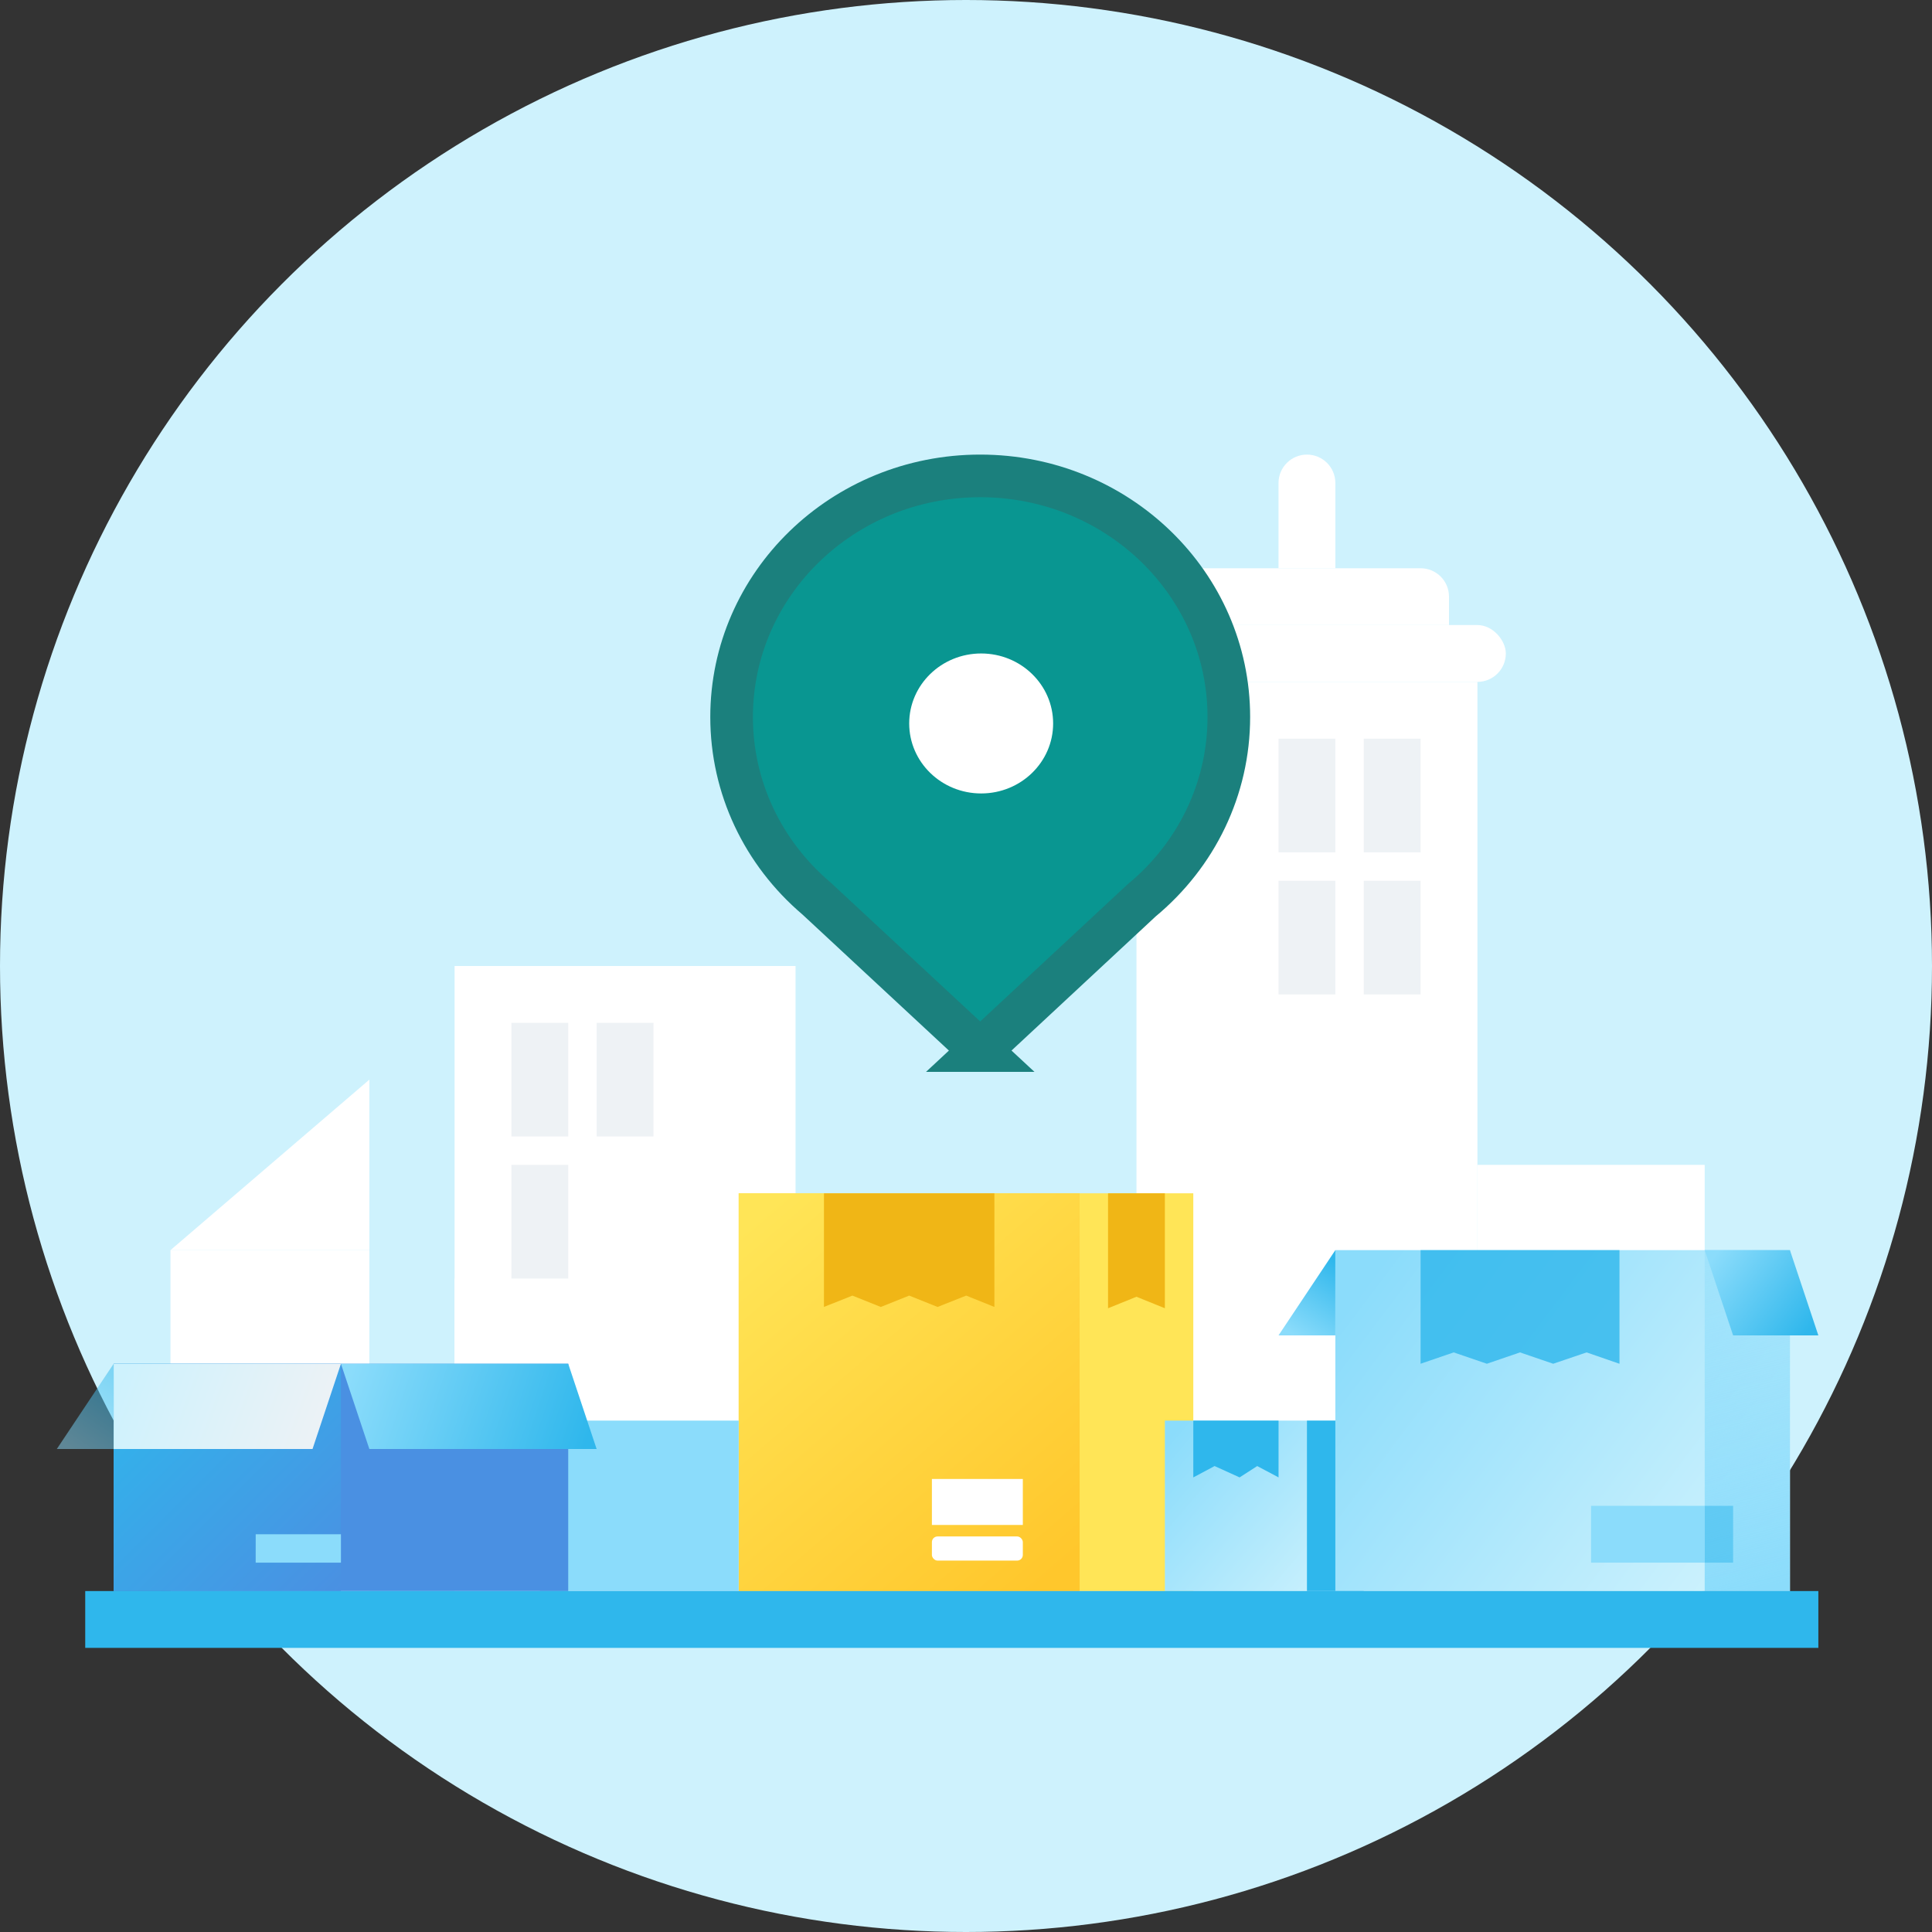 <svg xmlns="http://www.w3.org/2000/svg" xmlns:xlink="http://www.w3.org/1999/xlink" width="80" height="80" viewBox="0 0 80 80">
    <rect x="0" y="0" width="80" height="80" fill="#333333" stroke="none"/>
    <defs>
        <circle id="a" cx="40" cy="40" r="40"/>
        <linearGradient id="b" x1="13.265%" x2="86.735%" y1="0%" y2="100%">
            <stop offset="0%" stop-color="#FFE557"/>
            <stop offset="100%" stop-color="#FFC72C"/>
        </linearGradient>
        <linearGradient id="c" x1="100%" x2="0%" y1="86.735%" y2="13.265%">
            <stop offset="0%" stop-color="#CEF2FD"/>
            <stop offset="100%" stop-color="#8BDCFB"/>
        </linearGradient>
        <linearGradient id="d" x1="0%" y1="0%" y2="100%">
            <stop offset="0%" stop-color="#2FB7EC"/>
            <stop offset="100%" stop-color="#4A90E2"/>
        </linearGradient>
        <linearGradient id="e" x1="0%" y1="42.969%" y2="57.031%">
            <stop offset="0%" stop-color="#CEF2FD"/>
            <stop offset="100%" stop-color="#EEF2F5"/>
        </linearGradient>
        <linearGradient id="f" x1="72.222%" x2="27.778%" y1="0%" y2="100%">
            <stop offset="0%" stop-color="#2FB7EC"/>
            <stop offset="100%" stop-color="#8BDCFB"/>
        </linearGradient>
        <linearGradient id="g" x1="100%" x2="0%" y1="44.444%" y2="55.556%">
            <stop offset="0%" stop-color="#8BDCFB"/>
            <stop offset="100%" stop-color="#2FB7EC"/>
        </linearGradient>
        <linearGradient id="h" x1="100%" x2="0%" y1="78.125%" y2="21.875%">
            <stop offset="0%" stop-color="#CEF2FD"/>
            <stop offset="100%" stop-color="#8BDCFB"/>
        </linearGradient>
        <linearGradient id="i" x1="53.125%" x2="46.875%" y1="100%" y2="0%">
            <stop offset="0%" stop-color="#8BDCFB"/>
            <stop offset="100%" stop-color="#8BDCFB" stop-opacity=".4"/>
        </linearGradient>
        <linearGradient id="j" x1="100%" x2="0%" y1="21.875%" y2="78.125%">
            <stop offset="0%" stop-color="#8BDCFB"/>
            <stop offset="100%" stop-color="#2FB7EC"/>
        </linearGradient>
    </defs>
    <g fill="none" fill-rule="evenodd">
        <use fill="#CEF2FD" xlink:href="#a"/>
        <path fill="#FFF" fill-rule="nonzero" d="M18.824 52.941h42.353v12.941H18.824z"/>
        <path fill="#FFF" fill-rule="nonzero" d="M18.824 40h14.118v25.882H18.824zM61.176 48.235h9.412v17.647h-9.412zM7.059 51.765h8.235v14.117H7.06z"/>
        <path fill="#FFF" fill-rule="nonzero" d="M47.059 28.235h14.118v30.588H47.059z"/>
        <path fill="#EEF2F5" fill-rule="nonzero" d="M52.941 30.588h2.353v4.706h-2.353zM56.471 30.588h2.353v4.706h-2.353zM21.176 42.353h2.353v4.706h-2.353zM21.176 48.235h2.353v4.706h-2.353zM24.706 42.353h2.353v4.706h-2.353zM52.941 36.471h2.353v4.706h-2.353zM56.471 36.471h2.353v4.706h-2.353z"/>
        <path fill="#FFE557" fill-rule="nonzero" d="M30.588 49.412h18.824v16.47H30.588z"/>
        <path fill="url(#b)" fill-rule="nonzero" d="M30.588 49.412h14.118v16.47H30.588z"/>
        <g fill="#FFF" fill-rule="nonzero" transform="translate(38.588 61.241)">
            <path d="M0 0h3.765v1.904H0z"/>
            <rect width="3.765" height="1" y="2.38" rx=".235"/>
        </g>
        <path fill="#F0B616" fill-rule="nonzero" d="M34.118 49.412h7.058v4.706l-1.167-.47-1.185.47-1.177-.47-1.176.47-1.177-.47-1.176.47zM45.882 49.412h2.353v4.76l-1.176-.476-1.177.476z"/>
        <g fill-rule="nonzero">
            <path fill="url(#c)" d="M0 0h8.235v7.059H0z" transform="translate(48.235 58.824)"/>
            <path fill="#2FB7EC" d="M54.118 58.824h2.353v7.058h-2.353zM49.412 58.824h3.53v2.352l-.883-.47-.73.47-1.035-.47-.882.47z"/>
        </g>
        <path fill="#8BDCFB" fill-rule="nonzero" d="M22.353 58.824h8.235v7.058h-8.235z"/>
        <g fill-rule="nonzero">
            <path fill="#4A90E2" d="M4.706 56.47h18.823v9.412H4.706z"/>
            <path fill="url(#d)" d="M2.353 0h9.412v9.412H2.353z" transform="translate(2.353 56.47)"/>
            <path fill="url(#e)" d="M2.353 0h9.412l-1.177 3.53H2.353z" transform="translate(2.353 56.47)"/>
            <path fill="url(#f)" d="M2.353 0v3.53H0z" opacity=".5" transform="translate(2.353 56.47)"/>
            <path fill="#8BDCFB" d="M10.588 63.53h3.529v1.176h-3.53z"/>
            <path fill="url(#g)" d="M12.941 0h9.412l-1.177 3.53h-9.411z" transform="matrix(-1 0 0 1 36.47 56.47)"/>
        </g>
        <g fill-rule="nonzero">
            <path fill="url(#h)" d="M0 0h18.824v14.118H0z" transform="translate(55.294 51.765)"/>
            <path fill="url(#i)" d="M15.294 0h3.53v14.118h-3.53z" transform="translate(55.294 51.765)"/>
            <path fill="#8BDCFB" d="M65.882 62.353h4.706v2.353h-4.706z"/>
            <path fill="#2FB7EC" fill-opacity=".5" d="M70.588 62.353h1.176v2.353h-1.176z"/>
        </g>
        <path fill="#2FB7EC" fill-opacity=".8" fill-rule="nonzero" d="M58.824 51.765h8.235v4.706L65.697 56l-1.383.47L62.94 56l-1.372.47-1.373-.47-1.372.47z"/>
        <path fill="url(#j)" fill-rule="nonzero" d="M71.765 51.765h3.53l-1.177 3.53h-3.53z" transform="matrix(-1 0 0 1 145.882 0)"/>
        <path fill="url(#f)" fill-rule="nonzero" d="M55.294 51.765v3.53h-2.353z"/>
        <path fill="#FFF" fill-rule="nonzero" d="M54.118 18.824c.65 0 1.176.526 1.176 1.176v3.53h-2.353V20c0-.65.527-1.176 1.177-1.176z"/>
        <rect width="16.471" height="2.353" x="45.882" y="25.882" fill="#FFF" fill-rule="nonzero" rx="1.176"/>
        <path fill="#FFF" fill-rule="nonzero" d="M49.412 23.53h9.412c.65 0 1.176.526 1.176 1.176v1.176H48.235v-1.176c0-.65.527-1.177 1.177-1.177zM15.294 44.706v7.059H7.06z"/>
        <path fill="#2FB7EC" d="M3.529 65.882h71.765v2.353H3.529z"/>
        <g fill-rule="nonzero" transform="translate(29.412 18.824)">
            <path fill="#099691" stroke="#1B807D" stroke-width="1.765" d="M11.176 24.678l6.68-6.215c2.28-1.887 3.615-4.636 3.615-7.597 0-5.508-4.604-9.984-10.295-9.984C5.486.882.882 5.358.882 10.866c0 2.912 1.292 5.621 3.507 7.507l.028.025 6.76 6.28z"/>
            <ellipse cx="11.216" cy="11.133" fill="#FFF" rx="2.98" ry="2.898"/>
        </g>
    </g>
</svg>

